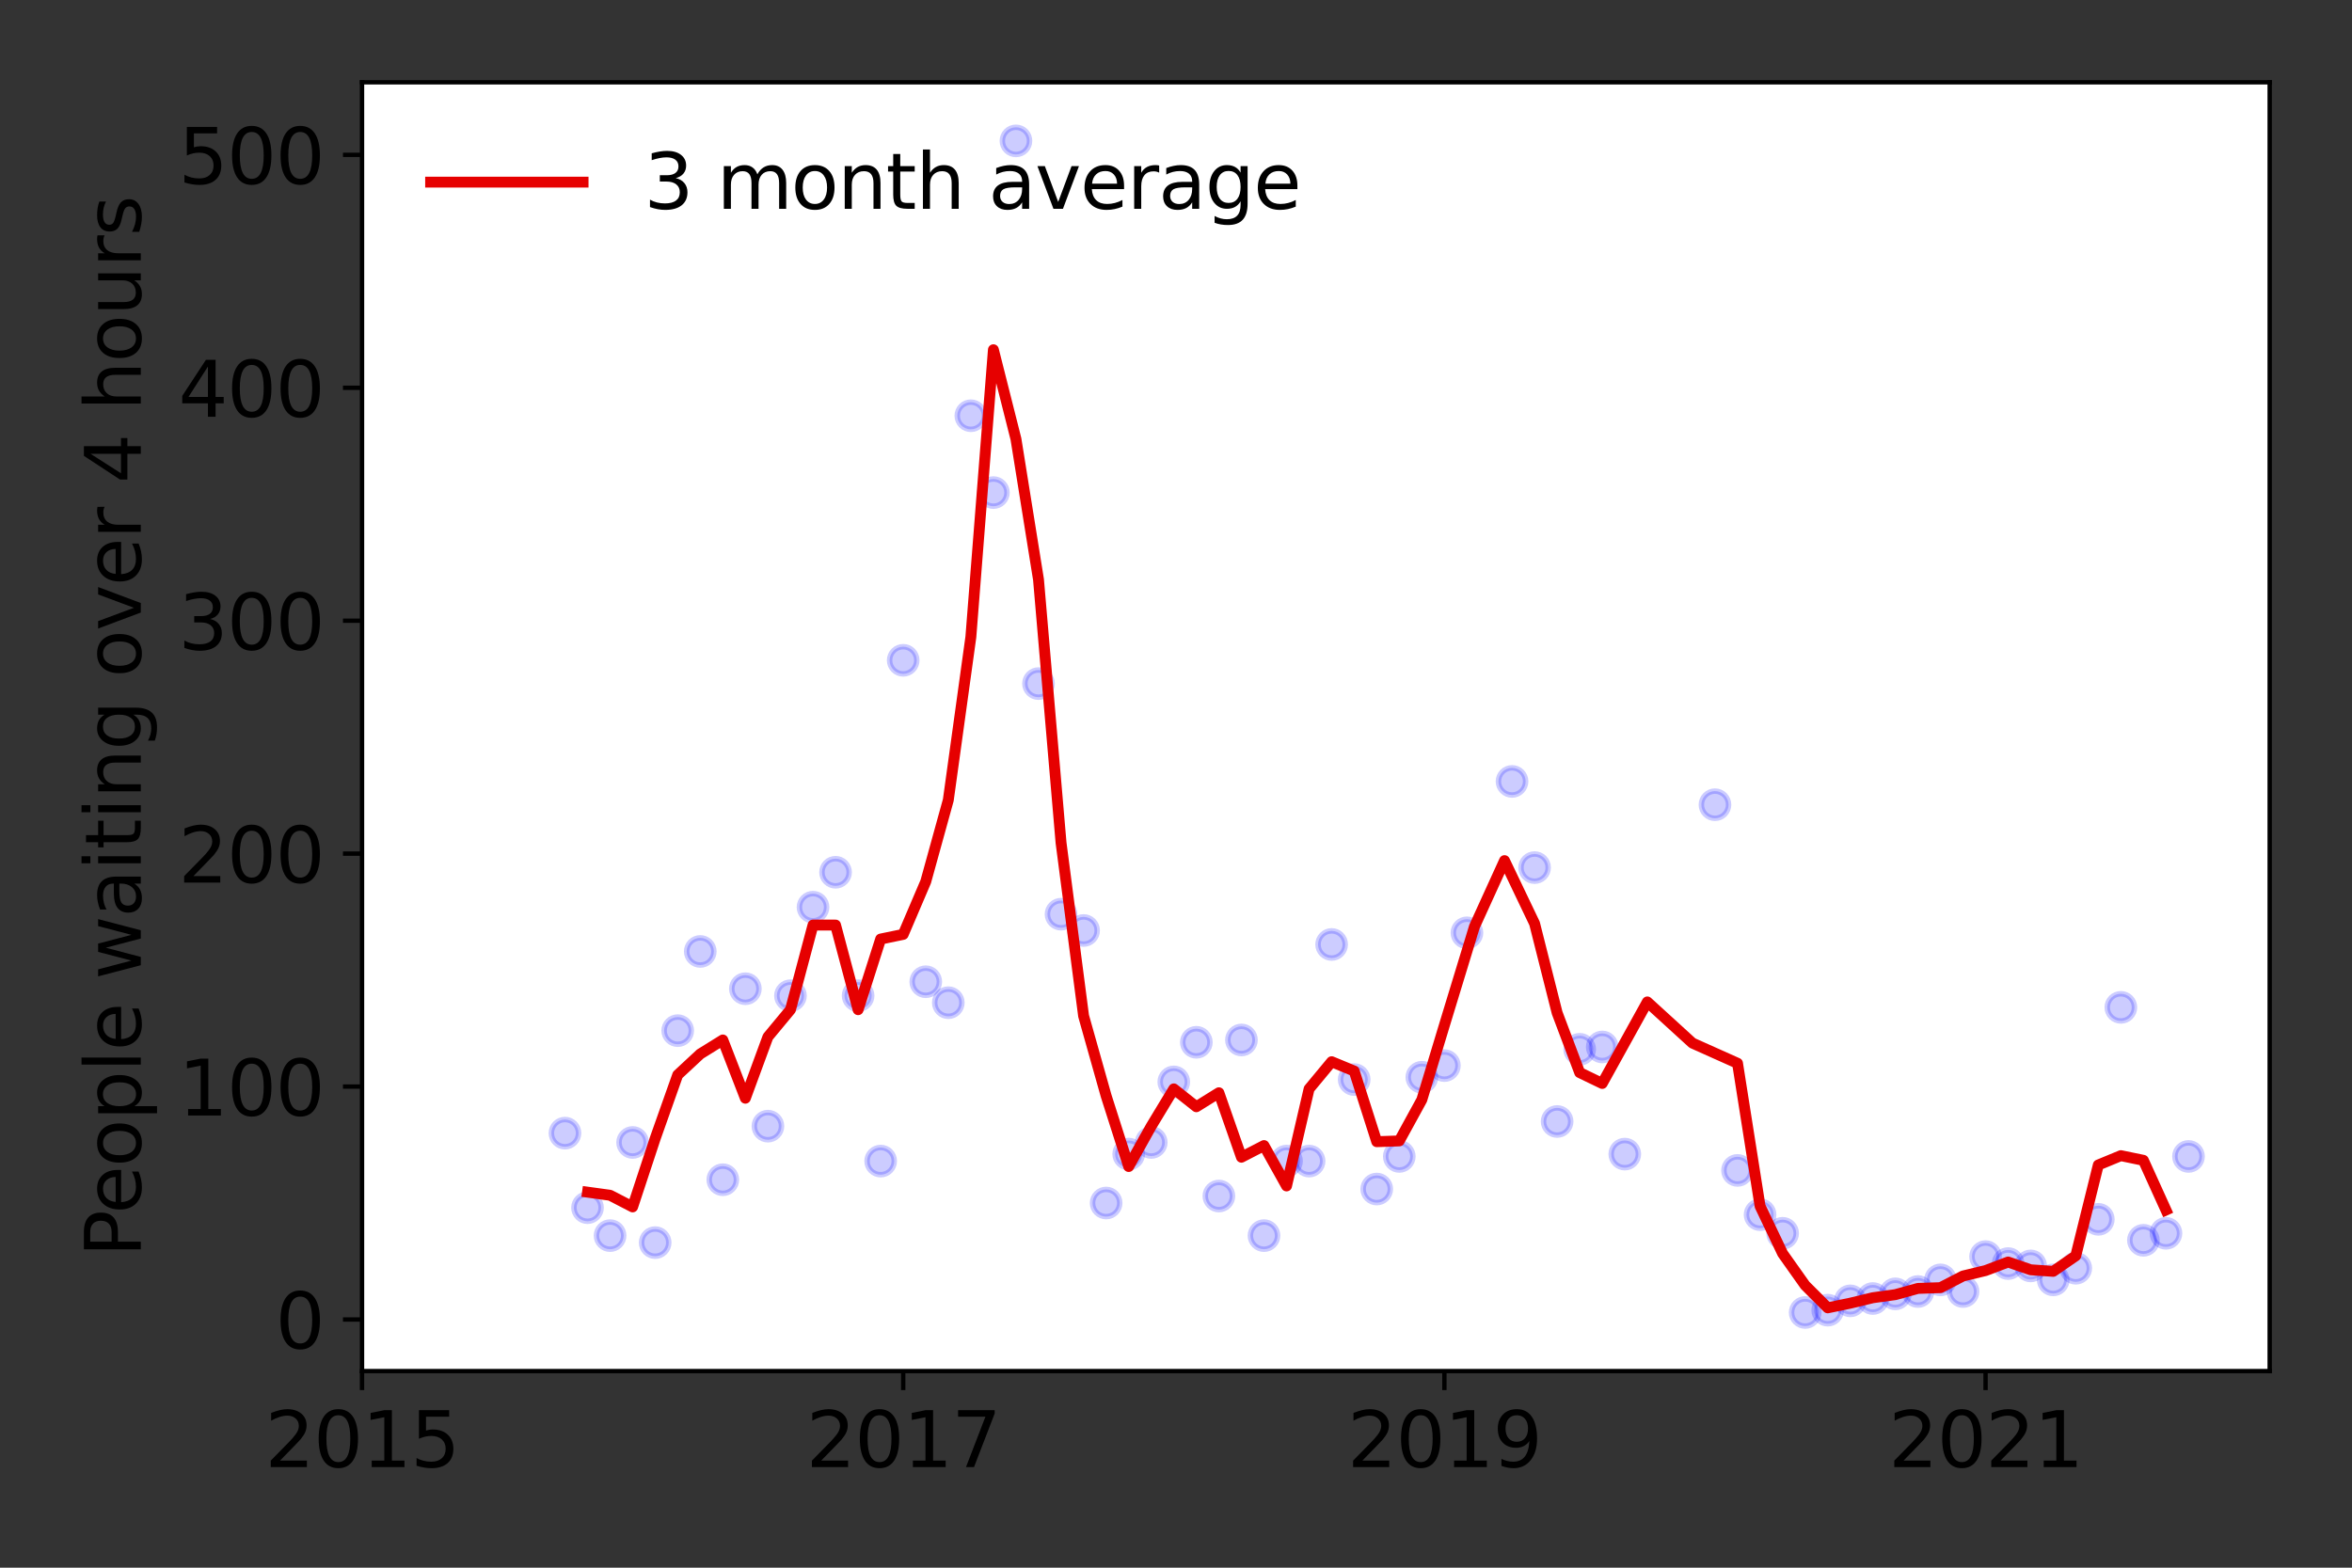 <?xml version="1.0" encoding="utf-8" standalone="no"?>
<!DOCTYPE svg PUBLIC "-//W3C//DTD SVG 1.1//EN"
  "http://www.w3.org/Graphics/SVG/1.1/DTD/svg11.dtd">
<svg height="288pt" version="1.1" viewBox="0 0 432 288" width="432pt" xmlns="http://www.w3.org/2000/svg" xmlns:xlink="http://www.w3.org/1999/xlink">
 <rect x="0" y="0" width="432" height="288" fill="#333333" stroke="none"/>
 <defs>
  <style type="text/css">*{stroke-linecap:butt;stroke-linejoin:round;}</style>
 </defs>
 <g id="figure_1">
  <g id="patch_1">
   <path d="M 0 288 
L 432 288 
L 432 0 
L 0 0 
z
" style="fill:none;"/>
  </g>
  <g id="axes_1">
   <g id="patch_2">
    <path d="M 66.495 251.88 
L 416.88 251.88 
L 416.88 15.12 
L 66.495 15.12 
z
" style="fill:#ffffff;"/>
   </g>
   <g id="matplotlib.axis_1">
    <g id="xtick_1">
     <g id="line2d_1">
      <defs>
       <path d="M 0 0 
L 0 3.5 
" id="m0b4bee4332" style="stroke:#000000;stroke-width:0.8;"/>
      </defs>
      <g>
       <use style="stroke:#000000;stroke-width:0.8;" x="66.495" xlink:href="#m0b4bee4332" y="251.88"/>
      </g>
     </g>
     <g id="text_1">
      <!-- 2015 -->
      <g transform="translate(48.68 269.518)scale(0.14 -0.14)">
       <defs>
        <path d="M 1228 531 
L 3431 531 
L 3431 0 
L 469 0 
L 469 531 
Q 828 903 1448 1529 
Q 2069 2156 2228 2338 
Q 2531 2678 2651 2914 
Q 2772 3150 2772 3378 
Q 2772 3750 2511 3984 
Q 2250 4219 1831 4219 
Q 1534 4219 1204 4116 
Q 875 4013 500 3803 
L 500 4441 
Q 881 4594 1212 4672 
Q 1544 4750 1819 4750 
Q 2544 4750 2975 4387 
Q 3406 4025 3406 3419 
Q 3406 3131 3298 2873 
Q 3191 2616 2906 2266 
Q 2828 2175 2409 1742 
Q 1991 1309 1228 531 
z
" id="DejaVuSans-32" transform="scale(0.016)"/>
        <path d="M 2034 4250 
Q 1547 4250 1301 3770 
Q 1056 3291 1056 2328 
Q 1056 1369 1301 889 
Q 1547 409 2034 409 
Q 2525 409 2770 889 
Q 3016 1369 3016 2328 
Q 3016 3291 2770 3770 
Q 2525 4250 2034 4250 
z
M 2034 4750 
Q 2819 4750 3233 4129 
Q 3647 3509 3647 2328 
Q 3647 1150 3233 529 
Q 2819 -91 2034 -91 
Q 1250 -91 836 529 
Q 422 1150 422 2328 
Q 422 3509 836 4129 
Q 1250 4750 2034 4750 
z
" id="DejaVuSans-30" transform="scale(0.016)"/>
        <path d="M 794 531 
L 1825 531 
L 1825 4091 
L 703 3866 
L 703 4441 
L 1819 4666 
L 2450 4666 
L 2450 531 
L 3481 531 
L 3481 0 
L 794 0 
L 794 531 
z
" id="DejaVuSans-31" transform="scale(0.016)"/>
        <path d="M 691 4666 
L 3169 4666 
L 3169 4134 
L 1269 4134 
L 1269 2991 
Q 1406 3038 1543 3061 
Q 1681 3084 1819 3084 
Q 2600 3084 3056 2656 
Q 3513 2228 3513 1497 
Q 3513 744 3044 326 
Q 2575 -91 1722 -91 
Q 1428 -91 1123 -41 
Q 819 9 494 109 
L 494 744 
Q 775 591 1075 516 
Q 1375 441 1709 441 
Q 2250 441 2565 725 
Q 2881 1009 2881 1497 
Q 2881 1984 2565 2268 
Q 2250 2553 1709 2553 
Q 1456 2553 1204 2497 
Q 953 2441 691 2322 
L 691 4666 
z
" id="DejaVuSans-35" transform="scale(0.016)"/>
       </defs>
       <use xlink:href="#DejaVuSans-32"/>
       <use x="63.623" xlink:href="#DejaVuSans-30"/>
       <use x="127.246" xlink:href="#DejaVuSans-31"/>
       <use x="190.869" xlink:href="#DejaVuSans-35"/>
      </g>
     </g>
    </g>
    <g id="xtick_2">
     <g id="line2d_2">
      <g>
       <use style="stroke:#000000;stroke-width:0.8;" x="165.895" xlink:href="#m0b4bee4332" y="251.88"/>
      </g>
     </g>
     <g id="text_2">
      <!-- 2017 -->
      <g transform="translate(148.08 269.518)scale(0.14 -0.14)">
       <defs>
        <path d="M 525 4666 
L 3525 4666 
L 3525 4397 
L 1831 0 
L 1172 0 
L 2766 4134 
L 525 4134 
L 525 4666 
z
" id="DejaVuSans-37" transform="scale(0.016)"/>
       </defs>
       <use xlink:href="#DejaVuSans-32"/>
       <use x="63.623" xlink:href="#DejaVuSans-30"/>
       <use x="127.246" xlink:href="#DejaVuSans-31"/>
       <use x="190.869" xlink:href="#DejaVuSans-37"/>
      </g>
     </g>
    </g>
    <g id="xtick_3">
     <g id="line2d_3">
      <g>
       <use style="stroke:#000000;stroke-width:0.8;" x="265.295" xlink:href="#m0b4bee4332" y="251.88"/>
      </g>
     </g>
     <g id="text_3">
      <!-- 2019 -->
      <g transform="translate(247.48 269.518)scale(0.14 -0.14)">
       <defs>
        <path d="M 703 97 
L 703 672 
Q 941 559 1184 500 
Q 1428 441 1663 441 
Q 2288 441 2617 861 
Q 2947 1281 2994 2138 
Q 2813 1869 2534 1725 
Q 2256 1581 1919 1581 
Q 1219 1581 811 2004 
Q 403 2428 403 3163 
Q 403 3881 828 4315 
Q 1253 4750 1959 4750 
Q 2769 4750 3195 4129 
Q 3622 3509 3622 2328 
Q 3622 1225 3098 567 
Q 2575 -91 1691 -91 
Q 1453 -91 1209 -44 
Q 966 3 703 97 
z
M 1959 2075 
Q 2384 2075 2632 2365 
Q 2881 2656 2881 3163 
Q 2881 3666 2632 3958 
Q 2384 4250 1959 4250 
Q 1534 4250 1286 3958 
Q 1038 3666 1038 3163 
Q 1038 2656 1286 2365 
Q 1534 2075 1959 2075 
z
" id="DejaVuSans-39" transform="scale(0.016)"/>
       </defs>
       <use xlink:href="#DejaVuSans-32"/>
       <use x="63.623" xlink:href="#DejaVuSans-30"/>
       <use x="127.246" xlink:href="#DejaVuSans-31"/>
       <use x="190.869" xlink:href="#DejaVuSans-39"/>
      </g>
     </g>
    </g>
    <g id="xtick_4">
     <g id="line2d_4">
      <g>
       <use style="stroke:#000000;stroke-width:0.8;" x="364.695" xlink:href="#m0b4bee4332" y="251.88"/>
      </g>
     </g>
     <g id="text_4">
      <!-- 2021 -->
      <g transform="translate(346.88 269.518)scale(0.14 -0.14)">
       <use xlink:href="#DejaVuSans-32"/>
       <use x="63.623" xlink:href="#DejaVuSans-30"/>
       <use x="127.246" xlink:href="#DejaVuSans-32"/>
       <use x="190.869" xlink:href="#DejaVuSans-31"/>
      </g>
     </g>
    </g>
   </g>
   <g id="matplotlib.axis_2">
    <g id="ytick_1">
     <g id="line2d_5">
      <defs>
       <path d="M 0 0 
L -3.5 0 
" id="m297c0e5b7f" style="stroke:#000000;stroke-width:0.8;"/>
      </defs>
      <g>
       <use style="stroke:#000000;stroke-width:0.8;" x="66.495" xlink:href="#m297c0e5b7f" y="242.402"/>
      </g>
     </g>
     <g id="text_5">
      <!-- 0 -->
      <g transform="translate(50.587 247.721)scale(0.14 -0.14)">
       <use xlink:href="#DejaVuSans-30"/>
      </g>
     </g>
    </g>
    <g id="ytick_2">
     <g id="line2d_6">
      <g>
       <use style="stroke:#000000;stroke-width:0.8;" x="66.495" xlink:href="#m297c0e5b7f" y="199.611"/>
      </g>
     </g>
     <g id="text_6">
      <!-- 100 -->
      <g transform="translate(32.773 204.93)scale(0.14 -0.14)">
       <use xlink:href="#DejaVuSans-31"/>
       <use x="63.623" xlink:href="#DejaVuSans-30"/>
       <use x="127.246" xlink:href="#DejaVuSans-30"/>
      </g>
     </g>
    </g>
    <g id="ytick_3">
     <g id="line2d_7">
      <g>
       <use style="stroke:#000000;stroke-width:0.8;" x="66.495" xlink:href="#m297c0e5b7f" y="156.821"/>
      </g>
     </g>
     <g id="text_7">
      <!-- 200 -->
      <g transform="translate(32.773 162.14)scale(0.14 -0.14)">
       <use xlink:href="#DejaVuSans-32"/>
       <use x="63.623" xlink:href="#DejaVuSans-30"/>
       <use x="127.246" xlink:href="#DejaVuSans-30"/>
      </g>
     </g>
    </g>
    <g id="ytick_4">
     <g id="line2d_8">
      <g>
       <use style="stroke:#000000;stroke-width:0.8;" x="66.495" xlink:href="#m297c0e5b7f" y="114.03"/>
      </g>
     </g>
     <g id="text_8">
      <!-- 300 -->
      <g transform="translate(32.773 119.349)scale(0.14 -0.14)">
       <defs>
        <path d="M 2597 2516 
Q 3050 2419 3304 2112 
Q 3559 1806 3559 1356 
Q 3559 666 3084 287 
Q 2609 -91 1734 -91 
Q 1441 -91 1130 -33 
Q 819 25 488 141 
L 488 750 
Q 750 597 1062 519 
Q 1375 441 1716 441 
Q 2309 441 2620 675 
Q 2931 909 2931 1356 
Q 2931 1769 2642 2001 
Q 2353 2234 1838 2234 
L 1294 2234 
L 1294 2753 
L 1863 2753 
Q 2328 2753 2575 2939 
Q 2822 3125 2822 3475 
Q 2822 3834 2567 4026 
Q 2313 4219 1838 4219 
Q 1578 4219 1281 4162 
Q 984 4106 628 3988 
L 628 4550 
Q 988 4650 1302 4700 
Q 1616 4750 1894 4750 
Q 2613 4750 3031 4423 
Q 3450 4097 3450 3541 
Q 3450 3153 3228 2886 
Q 3006 2619 2597 2516 
z
" id="DejaVuSans-33" transform="scale(0.016)"/>
       </defs>
       <use xlink:href="#DejaVuSans-33"/>
       <use x="63.623" xlink:href="#DejaVuSans-30"/>
       <use x="127.246" xlink:href="#DejaVuSans-30"/>
      </g>
     </g>
    </g>
    <g id="ytick_5">
     <g id="line2d_9">
      <g>
       <use style="stroke:#000000;stroke-width:0.8;" x="66.495" xlink:href="#m297c0e5b7f" y="71.24"/>
      </g>
     </g>
     <g id="text_9">
      <!-- 400 -->
      <g transform="translate(32.773 76.559)scale(0.14 -0.14)">
       <defs>
        <path d="M 2419 4116 
L 825 1625 
L 2419 1625 
L 2419 4116 
z
M 2253 4666 
L 3047 4666 
L 3047 1625 
L 3713 1625 
L 3713 1100 
L 3047 1100 
L 3047 0 
L 2419 0 
L 2419 1100 
L 313 1100 
L 313 1709 
L 2253 4666 
z
" id="DejaVuSans-34" transform="scale(0.016)"/>
       </defs>
       <use xlink:href="#DejaVuSans-34"/>
       <use x="63.623" xlink:href="#DejaVuSans-30"/>
       <use x="127.246" xlink:href="#DejaVuSans-30"/>
      </g>
     </g>
    </g>
    <g id="ytick_6">
     <g id="line2d_10">
      <g>
       <use style="stroke:#000000;stroke-width:0.8;" x="66.495" xlink:href="#m297c0e5b7f" y="28.449"/>
      </g>
     </g>
     <g id="text_10">
      <!-- 500 -->
      <g transform="translate(32.773 33.768)scale(0.14 -0.14)">
       <use xlink:href="#DejaVuSans-35"/>
       <use x="63.623" xlink:href="#DejaVuSans-30"/>
       <use x="127.246" xlink:href="#DejaVuSans-30"/>
      </g>
     </g>
    </g>
    <g id="text_11">
     <!-- People waiting over 4 hours -->
     <g transform="translate(25.861 230.925)rotate(-90)scale(0.14 -0.14)">
      <defs>
       <path d="M 1259 4147 
L 1259 2394 
L 2053 2394 
Q 2494 2394 2734 2622 
Q 2975 2850 2975 3272 
Q 2975 3691 2734 3919 
Q 2494 4147 2053 4147 
L 1259 4147 
z
M 628 4666 
L 2053 4666 
Q 2838 4666 3239 4311 
Q 3641 3956 3641 3272 
Q 3641 2581 3239 2228 
Q 2838 1875 2053 1875 
L 1259 1875 
L 1259 0 
L 628 0 
L 628 4666 
z
" id="DejaVuSans-50" transform="scale(0.016)"/>
       <path d="M 3597 1894 
L 3597 1613 
L 953 1613 
Q 991 1019 1311 708 
Q 1631 397 2203 397 
Q 2534 397 2845 478 
Q 3156 559 3463 722 
L 3463 178 
Q 3153 47 2828 -22 
Q 2503 -91 2169 -91 
Q 1331 -91 842 396 
Q 353 884 353 1716 
Q 353 2575 817 3079 
Q 1281 3584 2069 3584 
Q 2775 3584 3186 3129 
Q 3597 2675 3597 1894 
z
M 3022 2063 
Q 3016 2534 2758 2815 
Q 2500 3097 2075 3097 
Q 1594 3097 1305 2825 
Q 1016 2553 972 2059 
L 3022 2063 
z
" id="DejaVuSans-65" transform="scale(0.016)"/>
       <path d="M 1959 3097 
Q 1497 3097 1228 2736 
Q 959 2375 959 1747 
Q 959 1119 1226 758 
Q 1494 397 1959 397 
Q 2419 397 2687 759 
Q 2956 1122 2956 1747 
Q 2956 2369 2687 2733 
Q 2419 3097 1959 3097 
z
M 1959 3584 
Q 2709 3584 3137 3096 
Q 3566 2609 3566 1747 
Q 3566 888 3137 398 
Q 2709 -91 1959 -91 
Q 1206 -91 779 398 
Q 353 888 353 1747 
Q 353 2609 779 3096 
Q 1206 3584 1959 3584 
z
" id="DejaVuSans-6f" transform="scale(0.016)"/>
       <path d="M 1159 525 
L 1159 -1331 
L 581 -1331 
L 581 3500 
L 1159 3500 
L 1159 2969 
Q 1341 3281 1617 3432 
Q 1894 3584 2278 3584 
Q 2916 3584 3314 3078 
Q 3713 2572 3713 1747 
Q 3713 922 3314 415 
Q 2916 -91 2278 -91 
Q 1894 -91 1617 61 
Q 1341 213 1159 525 
z
M 3116 1747 
Q 3116 2381 2855 2742 
Q 2594 3103 2138 3103 
Q 1681 3103 1420 2742 
Q 1159 2381 1159 1747 
Q 1159 1113 1420 752 
Q 1681 391 2138 391 
Q 2594 391 2855 752 
Q 3116 1113 3116 1747 
z
" id="DejaVuSans-70" transform="scale(0.016)"/>
       <path d="M 603 4863 
L 1178 4863 
L 1178 0 
L 603 0 
L 603 4863 
z
" id="DejaVuSans-6c" transform="scale(0.016)"/>
       <path id="DejaVuSans-20" transform="scale(0.016)"/>
       <path d="M 269 3500 
L 844 3500 
L 1563 769 
L 2278 3500 
L 2956 3500 
L 3675 769 
L 4391 3500 
L 4966 3500 
L 4050 0 
L 3372 0 
L 2619 2869 
L 1863 0 
L 1184 0 
L 269 3500 
z
" id="DejaVuSans-77" transform="scale(0.016)"/>
       <path d="M 2194 1759 
Q 1497 1759 1228 1600 
Q 959 1441 959 1056 
Q 959 750 1161 570 
Q 1363 391 1709 391 
Q 2188 391 2477 730 
Q 2766 1069 2766 1631 
L 2766 1759 
L 2194 1759 
z
M 3341 1997 
L 3341 0 
L 2766 0 
L 2766 531 
Q 2569 213 2275 61 
Q 1981 -91 1556 -91 
Q 1019 -91 701 211 
Q 384 513 384 1019 
Q 384 1609 779 1909 
Q 1175 2209 1959 2209 
L 2766 2209 
L 2766 2266 
Q 2766 2663 2505 2880 
Q 2244 3097 1772 3097 
Q 1472 3097 1187 3025 
Q 903 2953 641 2809 
L 641 3341 
Q 956 3463 1253 3523 
Q 1550 3584 1831 3584 
Q 2591 3584 2966 3190 
Q 3341 2797 3341 1997 
z
" id="DejaVuSans-61" transform="scale(0.016)"/>
       <path d="M 603 3500 
L 1178 3500 
L 1178 0 
L 603 0 
L 603 3500 
z
M 603 4863 
L 1178 4863 
L 1178 4134 
L 603 4134 
L 603 4863 
z
" id="DejaVuSans-69" transform="scale(0.016)"/>
       <path d="M 1172 4494 
L 1172 3500 
L 2356 3500 
L 2356 3053 
L 1172 3053 
L 1172 1153 
Q 1172 725 1289 603 
Q 1406 481 1766 481 
L 2356 481 
L 2356 0 
L 1766 0 
Q 1100 0 847 248 
Q 594 497 594 1153 
L 594 3053 
L 172 3053 
L 172 3500 
L 594 3500 
L 594 4494 
L 1172 4494 
z
" id="DejaVuSans-74" transform="scale(0.016)"/>
       <path d="M 3513 2113 
L 3513 0 
L 2938 0 
L 2938 2094 
Q 2938 2591 2744 2837 
Q 2550 3084 2163 3084 
Q 1697 3084 1428 2787 
Q 1159 2491 1159 1978 
L 1159 0 
L 581 0 
L 581 3500 
L 1159 3500 
L 1159 2956 
Q 1366 3272 1645 3428 
Q 1925 3584 2291 3584 
Q 2894 3584 3203 3211 
Q 3513 2838 3513 2113 
z
" id="DejaVuSans-6e" transform="scale(0.016)"/>
       <path d="M 2906 1791 
Q 2906 2416 2648 2759 
Q 2391 3103 1925 3103 
Q 1463 3103 1205 2759 
Q 947 2416 947 1791 
Q 947 1169 1205 825 
Q 1463 481 1925 481 
Q 2391 481 2648 825 
Q 2906 1169 2906 1791 
z
M 3481 434 
Q 3481 -459 3084 -895 
Q 2688 -1331 1869 -1331 
Q 1566 -1331 1297 -1286 
Q 1028 -1241 775 -1147 
L 775 -588 
Q 1028 -725 1275 -790 
Q 1522 -856 1778 -856 
Q 2344 -856 2625 -561 
Q 2906 -266 2906 331 
L 2906 616 
Q 2728 306 2450 153 
Q 2172 0 1784 0 
Q 1141 0 747 490 
Q 353 981 353 1791 
Q 353 2603 747 3093 
Q 1141 3584 1784 3584 
Q 2172 3584 2450 3431 
Q 2728 3278 2906 2969 
L 2906 3500 
L 3481 3500 
L 3481 434 
z
" id="DejaVuSans-67" transform="scale(0.016)"/>
       <path d="M 191 3500 
L 800 3500 
L 1894 563 
L 2988 3500 
L 3597 3500 
L 2284 0 
L 1503 0 
L 191 3500 
z
" id="DejaVuSans-76" transform="scale(0.016)"/>
       <path d="M 2631 2963 
Q 2534 3019 2420 3045 
Q 2306 3072 2169 3072 
Q 1681 3072 1420 2755 
Q 1159 2438 1159 1844 
L 1159 0 
L 581 0 
L 581 3500 
L 1159 3500 
L 1159 2956 
Q 1341 3275 1631 3429 
Q 1922 3584 2338 3584 
Q 2397 3584 2469 3576 
Q 2541 3569 2628 3553 
L 2631 2963 
z
" id="DejaVuSans-72" transform="scale(0.016)"/>
       <path d="M 3513 2113 
L 3513 0 
L 2938 0 
L 2938 2094 
Q 2938 2591 2744 2837 
Q 2550 3084 2163 3084 
Q 1697 3084 1428 2787 
Q 1159 2491 1159 1978 
L 1159 0 
L 581 0 
L 581 4863 
L 1159 4863 
L 1159 2956 
Q 1366 3272 1645 3428 
Q 1925 3584 2291 3584 
Q 2894 3584 3203 3211 
Q 3513 2838 3513 2113 
z
" id="DejaVuSans-68" transform="scale(0.016)"/>
       <path d="M 544 1381 
L 544 3500 
L 1119 3500 
L 1119 1403 
Q 1119 906 1312 657 
Q 1506 409 1894 409 
Q 2359 409 2629 706 
Q 2900 1003 2900 1516 
L 2900 3500 
L 3475 3500 
L 3475 0 
L 2900 0 
L 2900 538 
Q 2691 219 2414 64 
Q 2138 -91 1772 -91 
Q 1169 -91 856 284 
Q 544 659 544 1381 
z
M 1991 3584 
L 1991 3584 
z
" id="DejaVuSans-75" transform="scale(0.016)"/>
       <path d="M 2834 3397 
L 2834 2853 
Q 2591 2978 2328 3040 
Q 2066 3103 1784 3103 
Q 1356 3103 1142 2972 
Q 928 2841 928 2578 
Q 928 2378 1081 2264 
Q 1234 2150 1697 2047 
L 1894 2003 
Q 2506 1872 2764 1633 
Q 3022 1394 3022 966 
Q 3022 478 2636 193 
Q 2250 -91 1575 -91 
Q 1294 -91 989 -36 
Q 684 19 347 128 
L 347 722 
Q 666 556 975 473 
Q 1284 391 1588 391 
Q 1994 391 2212 530 
Q 2431 669 2431 922 
Q 2431 1156 2273 1281 
Q 2116 1406 1581 1522 
L 1381 1569 
Q 847 1681 609 1914 
Q 372 2147 372 2553 
Q 372 3047 722 3315 
Q 1072 3584 1716 3584 
Q 2034 3584 2315 3537 
Q 2597 3491 2834 3397 
z
" id="DejaVuSans-73" transform="scale(0.016)"/>
      </defs>
      <use xlink:href="#DejaVuSans-50"/>
      <use x="56.678" xlink:href="#DejaVuSans-65"/>
      <use x="118.201" xlink:href="#DejaVuSans-6f"/>
      <use x="179.383" xlink:href="#DejaVuSans-70"/>
      <use x="242.859" xlink:href="#DejaVuSans-6c"/>
      <use x="270.643" xlink:href="#DejaVuSans-65"/>
      <use x="332.166" xlink:href="#DejaVuSans-20"/>
      <use x="363.953" xlink:href="#DejaVuSans-77"/>
      <use x="445.74" xlink:href="#DejaVuSans-61"/>
      <use x="507.02" xlink:href="#DejaVuSans-69"/>
      <use x="534.803" xlink:href="#DejaVuSans-74"/>
      <use x="574.012" xlink:href="#DejaVuSans-69"/>
      <use x="601.795" xlink:href="#DejaVuSans-6e"/>
      <use x="665.174" xlink:href="#DejaVuSans-67"/>
      <use x="728.65" xlink:href="#DejaVuSans-20"/>
      <use x="760.438" xlink:href="#DejaVuSans-6f"/>
      <use x="821.619" xlink:href="#DejaVuSans-76"/>
      <use x="880.799" xlink:href="#DejaVuSans-65"/>
      <use x="942.322" xlink:href="#DejaVuSans-72"/>
      <use x="983.436" xlink:href="#DejaVuSans-20"/>
      <use x="1015.223" xlink:href="#DejaVuSans-34"/>
      <use x="1078.846" xlink:href="#DejaVuSans-20"/>
      <use x="1110.633" xlink:href="#DejaVuSans-68"/>
      <use x="1174.012" xlink:href="#DejaVuSans-6f"/>
      <use x="1235.193" xlink:href="#DejaVuSans-75"/>
      <use x="1298.572" xlink:href="#DejaVuSans-72"/>
      <use x="1339.686" xlink:href="#DejaVuSans-73"/>
     </g>
    </g>
   </g>
   <g id="line2d_11">
    <defs>
     <path d="M 0 2.5 
C 0.663 2.5 1.299 2.237 1.768 1.768 
C 2.237 1.299 2.5 0.663 2.5 0 
C 2.5 -0.663 2.237 -1.299 1.768 -1.768 
C 1.299 -2.237 0.663 -2.5 0 -2.5 
C -0.663 -2.5 -1.299 -2.237 -1.768 -1.768 
C -2.237 -1.299 -2.5 -0.663 -2.5 0 
C -2.5 0.663 -2.237 1.299 -1.768 1.768 
C -1.299 2.237 -0.663 2.5 0 2.5 
z
" id="m9953b64b86" style="stroke:#0000ff;stroke-opacity:0.2;"/>
    </defs>
    <g clip-path="url(#p1e5dd30d2e)">
     <use style="fill:#0000ff;fill-opacity:0.2;stroke:#0000ff;stroke-opacity:0.2;" x="401.97" xlink:href="#m9953b64b86" y="212.449"/>
     <use style="fill:#0000ff;fill-opacity:0.2;stroke:#0000ff;stroke-opacity:0.2;" x="397.828" xlink:href="#m9953b64b86" y="226.569"/>
     <use style="fill:#0000ff;fill-opacity:0.2;stroke:#0000ff;stroke-opacity:0.2;" x="393.687" xlink:href="#m9953b64b86" y="227.853"/>
     <use style="fill:#0000ff;fill-opacity:0.2;stroke:#0000ff;stroke-opacity:0.2;" x="389.545" xlink:href="#m9953b64b86" y="185.063"/>
     <use style="fill:#0000ff;fill-opacity:0.2;stroke:#0000ff;stroke-opacity:0.2;" x="385.403" xlink:href="#m9953b64b86" y="224.002"/>
     <use style="fill:#0000ff;fill-opacity:0.2;stroke:#0000ff;stroke-opacity:0.2;" x="381.262" xlink:href="#m9953b64b86" y="232.988"/>
     <use style="fill:#0000ff;fill-opacity:0.2;stroke:#0000ff;stroke-opacity:0.2;" x="377.12" xlink:href="#m9953b64b86" y="235.128"/>
     <use style="fill:#0000ff;fill-opacity:0.2;stroke:#0000ff;stroke-opacity:0.2;" x="372.978" xlink:href="#m9953b64b86" y="232.56"/>
     <use style="fill:#0000ff;fill-opacity:0.2;stroke:#0000ff;stroke-opacity:0.2;" x="368.837" xlink:href="#m9953b64b86" y="232.132"/>
     <use style="fill:#0000ff;fill-opacity:0.2;stroke:#0000ff;stroke-opacity:0.2;" x="364.695" xlink:href="#m9953b64b86" y="230.848"/>
     <use style="fill:#0000ff;fill-opacity:0.2;stroke:#0000ff;stroke-opacity:0.2;" x="360.553" xlink:href="#m9953b64b86" y="237.267"/>
     <use style="fill:#0000ff;fill-opacity:0.2;stroke:#0000ff;stroke-opacity:0.2;" x="356.412" xlink:href="#m9953b64b86" y="235.128"/>
     <use style="fill:#0000ff;fill-opacity:0.2;stroke:#0000ff;stroke-opacity:0.2;" x="352.27" xlink:href="#m9953b64b86" y="237.267"/>
     <use style="fill:#0000ff;fill-opacity:0.2;stroke:#0000ff;stroke-opacity:0.2;" x="348.128" xlink:href="#m9953b64b86" y="237.695"/>
     <use style="fill:#0000ff;fill-opacity:0.2;stroke:#0000ff;stroke-opacity:0.2;" x="343.987" xlink:href="#m9953b64b86" y="238.551"/>
     <use style="fill:#0000ff;fill-opacity:0.2;stroke:#0000ff;stroke-opacity:0.2;" x="339.845" xlink:href="#m9953b64b86" y="238.979"/>
     <use style="fill:#0000ff;fill-opacity:0.2;stroke:#0000ff;stroke-opacity:0.2;" x="335.703" xlink:href="#m9953b64b86" y="240.69"/>
     <use style="fill:#0000ff;fill-opacity:0.2;stroke:#0000ff;stroke-opacity:0.2;" x="331.562" xlink:href="#m9953b64b86" y="241.118"/>
     <use style="fill:#0000ff;fill-opacity:0.2;stroke:#0000ff;stroke-opacity:0.2;" x="327.42" xlink:href="#m9953b64b86" y="226.569"/>
     <use style="fill:#0000ff;fill-opacity:0.2;stroke:#0000ff;stroke-opacity:0.2;" x="323.278" xlink:href="#m9953b64b86" y="223.146"/>
     <use style="fill:#0000ff;fill-opacity:0.2;stroke:#0000ff;stroke-opacity:0.2;" x="319.137" xlink:href="#m9953b64b86" y="215.016"/>
     <use style="fill:#0000ff;fill-opacity:0.2;stroke:#0000ff;stroke-opacity:0.2;" x="314.995" xlink:href="#m9953b64b86" y="147.835"/>
     <use style="fill:#0000ff;fill-opacity:0.2;stroke:#0000ff;stroke-opacity:0.2;" x="298.428" xlink:href="#m9953b64b86" y="212.021"/>
     <use style="fill:#0000ff;fill-opacity:0.2;stroke:#0000ff;stroke-opacity:0.2;" x="294.287" xlink:href="#m9953b64b86" y="192.337"/>
     <use style="fill:#0000ff;fill-opacity:0.2;stroke:#0000ff;stroke-opacity:0.2;" x="290.145" xlink:href="#m9953b64b86" y="192.765"/>
     <use style="fill:#0000ff;fill-opacity:0.2;stroke:#0000ff;stroke-opacity:0.2;" x="286.003" xlink:href="#m9953b64b86" y="206.03"/>
     <use style="fill:#0000ff;fill-opacity:0.2;stroke:#0000ff;stroke-opacity:0.2;" x="281.862" xlink:href="#m9953b64b86" y="159.388"/>
     <use style="fill:#0000ff;fill-opacity:0.2;stroke:#0000ff;stroke-opacity:0.2;" x="277.72" xlink:href="#m9953b64b86" y="143.556"/>
     <use style="fill:#0000ff;fill-opacity:0.2;stroke:#0000ff;stroke-opacity:0.2;" x="269.437" xlink:href="#m9953b64b86" y="171.37"/>
     <use style="fill:#0000ff;fill-opacity:0.2;stroke:#0000ff;stroke-opacity:0.2;" x="265.295" xlink:href="#m9953b64b86" y="195.76"/>
     <use style="fill:#0000ff;fill-opacity:0.2;stroke:#0000ff;stroke-opacity:0.2;" x="261.153" xlink:href="#m9953b64b86" y="197.9"/>
     <use style="fill:#0000ff;fill-opacity:0.2;stroke:#0000ff;stroke-opacity:0.2;" x="257.012" xlink:href="#m9953b64b86" y="212.449"/>
     <use style="fill:#0000ff;fill-opacity:0.2;stroke:#0000ff;stroke-opacity:0.2;" x="252.87" xlink:href="#m9953b64b86" y="218.439"/>
     <use style="fill:#0000ff;fill-opacity:0.2;stroke:#0000ff;stroke-opacity:0.2;" x="248.728" xlink:href="#m9953b64b86" y="198.328"/>
     <use style="fill:#0000ff;fill-opacity:0.2;stroke:#0000ff;stroke-opacity:0.2;" x="244.587" xlink:href="#m9953b64b86" y="173.509"/>
     <use style="fill:#0000ff;fill-opacity:0.2;stroke:#0000ff;stroke-opacity:0.2;" x="240.445" xlink:href="#m9953b64b86" y="213.304"/>
     <use style="fill:#0000ff;fill-opacity:0.2;stroke:#0000ff;stroke-opacity:0.2;" x="236.303" xlink:href="#m9953b64b86" y="213.304"/>
     <use style="fill:#0000ff;fill-opacity:0.2;stroke:#0000ff;stroke-opacity:0.2;" x="232.162" xlink:href="#m9953b64b86" y="226.997"/>
     <use style="fill:#0000ff;fill-opacity:0.2;stroke:#0000ff;stroke-opacity:0.2;" x="228.02" xlink:href="#m9953b64b86" y="191.053"/>
     <use style="fill:#0000ff;fill-opacity:0.2;stroke:#0000ff;stroke-opacity:0.2;" x="223.878" xlink:href="#m9953b64b86" y="219.723"/>
     <use style="fill:#0000ff;fill-opacity:0.2;stroke:#0000ff;stroke-opacity:0.2;" x="219.737" xlink:href="#m9953b64b86" y="191.481"/>
     <use style="fill:#0000ff;fill-opacity:0.2;stroke:#0000ff;stroke-opacity:0.2;" x="215.595" xlink:href="#m9953b64b86" y="198.756"/>
     <use style="fill:#0000ff;fill-opacity:0.2;stroke:#0000ff;stroke-opacity:0.2;" x="211.453" xlink:href="#m9953b64b86" y="209.881"/>
     <use style="fill:#0000ff;fill-opacity:0.2;stroke:#0000ff;stroke-opacity:0.2;" x="207.312" xlink:href="#m9953b64b86" y="212.021"/>
     <use style="fill:#0000ff;fill-opacity:0.2;stroke:#0000ff;stroke-opacity:0.2;" x="203.17" xlink:href="#m9953b64b86" y="221.007"/>
     <use style="fill:#0000ff;fill-opacity:0.2;stroke:#0000ff;stroke-opacity:0.2;" x="199.028" xlink:href="#m9953b64b86" y="170.942"/>
     <use style="fill:#0000ff;fill-opacity:0.2;stroke:#0000ff;stroke-opacity:0.2;" x="194.887" xlink:href="#m9953b64b86" y="167.946"/>
     <use style="fill:#0000ff;fill-opacity:0.2;stroke:#0000ff;stroke-opacity:0.2;" x="190.745" xlink:href="#m9953b64b86" y="125.584"/>
     <use style="fill:#0000ff;fill-opacity:0.2;stroke:#0000ff;stroke-opacity:0.2;" x="186.603" xlink:href="#m9953b64b86" y="25.882"/>
     <use style="fill:#0000ff;fill-opacity:0.2;stroke:#0000ff;stroke-opacity:0.2;" x="182.462" xlink:href="#m9953b64b86" y="90.496"/>
     <use style="fill:#0000ff;fill-opacity:0.2;stroke:#0000ff;stroke-opacity:0.2;" x="178.32" xlink:href="#m9953b64b86" y="76.375"/>
     <use style="fill:#0000ff;fill-opacity:0.2;stroke:#0000ff;stroke-opacity:0.2;" x="174.178" xlink:href="#m9953b64b86" y="184.207"/>
     <use style="fill:#0000ff;fill-opacity:0.2;stroke:#0000ff;stroke-opacity:0.2;" x="170.037" xlink:href="#m9953b64b86" y="180.356"/>
     <use style="fill:#0000ff;fill-opacity:0.2;stroke:#0000ff;stroke-opacity:0.2;" x="165.895" xlink:href="#m9953b64b86" y="121.305"/>
     <use style="fill:#0000ff;fill-opacity:0.2;stroke:#0000ff;stroke-opacity:0.2;" x="161.753" xlink:href="#m9953b64b86" y="213.304"/>
     <use style="fill:#0000ff;fill-opacity:0.2;stroke:#0000ff;stroke-opacity:0.2;" x="157.612" xlink:href="#m9953b64b86" y="182.923"/>
     <use style="fill:#0000ff;fill-opacity:0.2;stroke:#0000ff;stroke-opacity:0.2;" x="153.47" xlink:href="#m9953b64b86" y="160.244"/>
     <use style="fill:#0000ff;fill-opacity:0.2;stroke:#0000ff;stroke-opacity:0.2;" x="149.328" xlink:href="#m9953b64b86" y="166.663"/>
     <use style="fill:#0000ff;fill-opacity:0.2;stroke:#0000ff;stroke-opacity:0.2;" x="145.187" xlink:href="#m9953b64b86" y="182.923"/>
     <use style="fill:#0000ff;fill-opacity:0.2;stroke:#0000ff;stroke-opacity:0.2;" x="141.045" xlink:href="#m9953b64b86" y="206.886"/>
     <use style="fill:#0000ff;fill-opacity:0.2;stroke:#0000ff;stroke-opacity:0.2;" x="136.903" xlink:href="#m9953b64b86" y="181.639"/>
     <use style="fill:#0000ff;fill-opacity:0.2;stroke:#0000ff;stroke-opacity:0.2;" x="132.762" xlink:href="#m9953b64b86" y="216.728"/>
     <use style="fill:#0000ff;fill-opacity:0.2;stroke:#0000ff;stroke-opacity:0.2;" x="128.62" xlink:href="#m9953b64b86" y="174.793"/>
     <use style="fill:#0000ff;fill-opacity:0.2;stroke:#0000ff;stroke-opacity:0.2;" x="124.478" xlink:href="#m9953b64b86" y="189.342"/>
     <use style="fill:#0000ff;fill-opacity:0.2;stroke:#0000ff;stroke-opacity:0.2;" x="120.337" xlink:href="#m9953b64b86" y="228.281"/>
     <use style="fill:#0000ff;fill-opacity:0.2;stroke:#0000ff;stroke-opacity:0.2;" x="116.195" xlink:href="#m9953b64b86" y="209.881"/>
     <use style="fill:#0000ff;fill-opacity:0.2;stroke:#0000ff;stroke-opacity:0.2;" x="112.053" xlink:href="#m9953b64b86" y="226.997"/>
     <use style="fill:#0000ff;fill-opacity:0.2;stroke:#0000ff;stroke-opacity:0.2;" x="107.912" xlink:href="#m9953b64b86" y="221.862"/>
     <use style="fill:#0000ff;fill-opacity:0.2;stroke:#0000ff;stroke-opacity:0.2;" x="103.77" xlink:href="#m9953b64b86" y="208.169"/>
    </g>
   </g>
   <g id="line2d_12">
    <path clip-path="url(#p1e5dd30d2e)" d="M 397.828 222.29 
L 393.687 213.162 
L 389.545 212.306 
L 385.403 214.018 
L 381.262 230.706 
L 377.12 233.559 
L 372.978 233.273 
L 368.837 231.847 
L 364.695 233.416 
L 360.553 234.414 
L 356.412 236.554 
L 352.27 236.696 
L 348.128 237.838 
L 343.987 238.408 
L 339.845 239.407 
L 335.703 240.262 
L 331.562 236.126 
L 327.42 230.278 
L 323.278 221.577 
L 319.137 195.332 
L 310.853 191.624 
L 302.57 184.064 
L 294.287 199.041 
L 290.145 197.044 
L 286.003 186.061 
L 281.862 169.658 
L 276.339 158.105 
L 270.817 170.229 
L 265.295 188.343 
L 261.153 202.036 
L 257.012 209.596 
L 252.87 209.738 
L 248.728 196.759 
L 244.587 195.047 
L 240.445 200.039 
L 236.303 217.869 
L 232.162 210.452 
L 228.02 212.591 
L 223.878 200.752 
L 219.737 203.32 
L 215.595 200.039 
L 211.453 206.886 
L 207.312 214.303 
L 203.17 201.323 
L 199.028 186.632 
L 194.887 154.824 
L 190.745 106.471 
L 186.603 80.654 
L 182.462 64.251 
L 178.32 117.026 
L 174.178 146.979 
L 170.037 161.956 
L 165.895 171.655 
L 161.753 172.511 
L 157.612 185.49 
L 153.47 169.943 
L 149.328 169.943 
L 145.187 185.49 
L 141.045 190.483 
L 136.903 201.751 
L 132.762 191.053 
L 128.62 193.621 
L 124.478 197.472 
L 120.337 209.168 
L 116.195 221.72 
L 112.053 219.58 
L 107.912 219.01 
" style="fill:none;stroke:#e60000;stroke-linecap:square;stroke-width:2;"/>
   </g>
   <g id="patch_3">
    <path d="M 66.495 251.88 
L 66.495 15.12 
" style="fill:none;stroke:#000000;stroke-linecap:square;stroke-linejoin:miter;stroke-width:0.8;"/>
   </g>
   <g id="patch_4">
    <path d="M 416.88 251.88 
L 416.88 15.12 
" style="fill:none;stroke:#000000;stroke-linecap:square;stroke-linejoin:miter;stroke-width:0.8;"/>
   </g>
   <g id="patch_5">
    <path d="M 66.495 251.88 
L 416.88 251.88 
" style="fill:none;stroke:#000000;stroke-linecap:square;stroke-linejoin:miter;stroke-width:0.8;"/>
   </g>
   <g id="patch_6">
    <path d="M 66.495 15.12 
L 416.88 15.12 
" style="fill:none;stroke:#000000;stroke-linecap:square;stroke-linejoin:miter;stroke-width:0.8;"/>
   </g>
   <g id="legend_1">
    <g id="line2d_13">
     <path d="M 79.095 33.458 
L 107.095 33.458 
" style="fill:none;stroke:#e60000;stroke-linecap:square;stroke-width:2;"/>
    </g>
    <g id="line2d_14"/>
    <g id="text_12">
     <!-- 3 month average -->
     <g transform="translate(118.295 38.358)scale(0.14 -0.14)">
      <defs>
       <path d="M 3328 2828 
Q 3544 3216 3844 3400 
Q 4144 3584 4550 3584 
Q 5097 3584 5394 3201 
Q 5691 2819 5691 2113 
L 5691 0 
L 5113 0 
L 5113 2094 
Q 5113 2597 4934 2840 
Q 4756 3084 4391 3084 
Q 3944 3084 3684 2787 
Q 3425 2491 3425 1978 
L 3425 0 
L 2847 0 
L 2847 2094 
Q 2847 2600 2669 2842 
Q 2491 3084 2119 3084 
Q 1678 3084 1418 2786 
Q 1159 2488 1159 1978 
L 1159 0 
L 581 0 
L 581 3500 
L 1159 3500 
L 1159 2956 
Q 1356 3278 1631 3431 
Q 1906 3584 2284 3584 
Q 2666 3584 2933 3390 
Q 3200 3197 3328 2828 
z
" id="DejaVuSans-6d" transform="scale(0.016)"/>
      </defs>
      <use xlink:href="#DejaVuSans-33"/>
      <use x="63.623" xlink:href="#DejaVuSans-20"/>
      <use x="95.41" xlink:href="#DejaVuSans-6d"/>
      <use x="192.822" xlink:href="#DejaVuSans-6f"/>
      <use x="254.004" xlink:href="#DejaVuSans-6e"/>
      <use x="317.383" xlink:href="#DejaVuSans-74"/>
      <use x="356.592" xlink:href="#DejaVuSans-68"/>
      <use x="419.971" xlink:href="#DejaVuSans-20"/>
      <use x="451.758" xlink:href="#DejaVuSans-61"/>
      <use x="513.037" xlink:href="#DejaVuSans-76"/>
      <use x="572.217" xlink:href="#DejaVuSans-65"/>
      <use x="633.74" xlink:href="#DejaVuSans-72"/>
      <use x="674.854" xlink:href="#DejaVuSans-61"/>
      <use x="736.133" xlink:href="#DejaVuSans-67"/>
      <use x="799.609" xlink:href="#DejaVuSans-65"/>
     </g>
    </g>
   </g>
  </g>
 </g>
 <defs>
  <clipPath id="p1e5dd30d2e">
   <rect height="236.76" width="350.385" x="66.495" y="15.12"/>
  </clipPath>
 </defs>
</svg>
